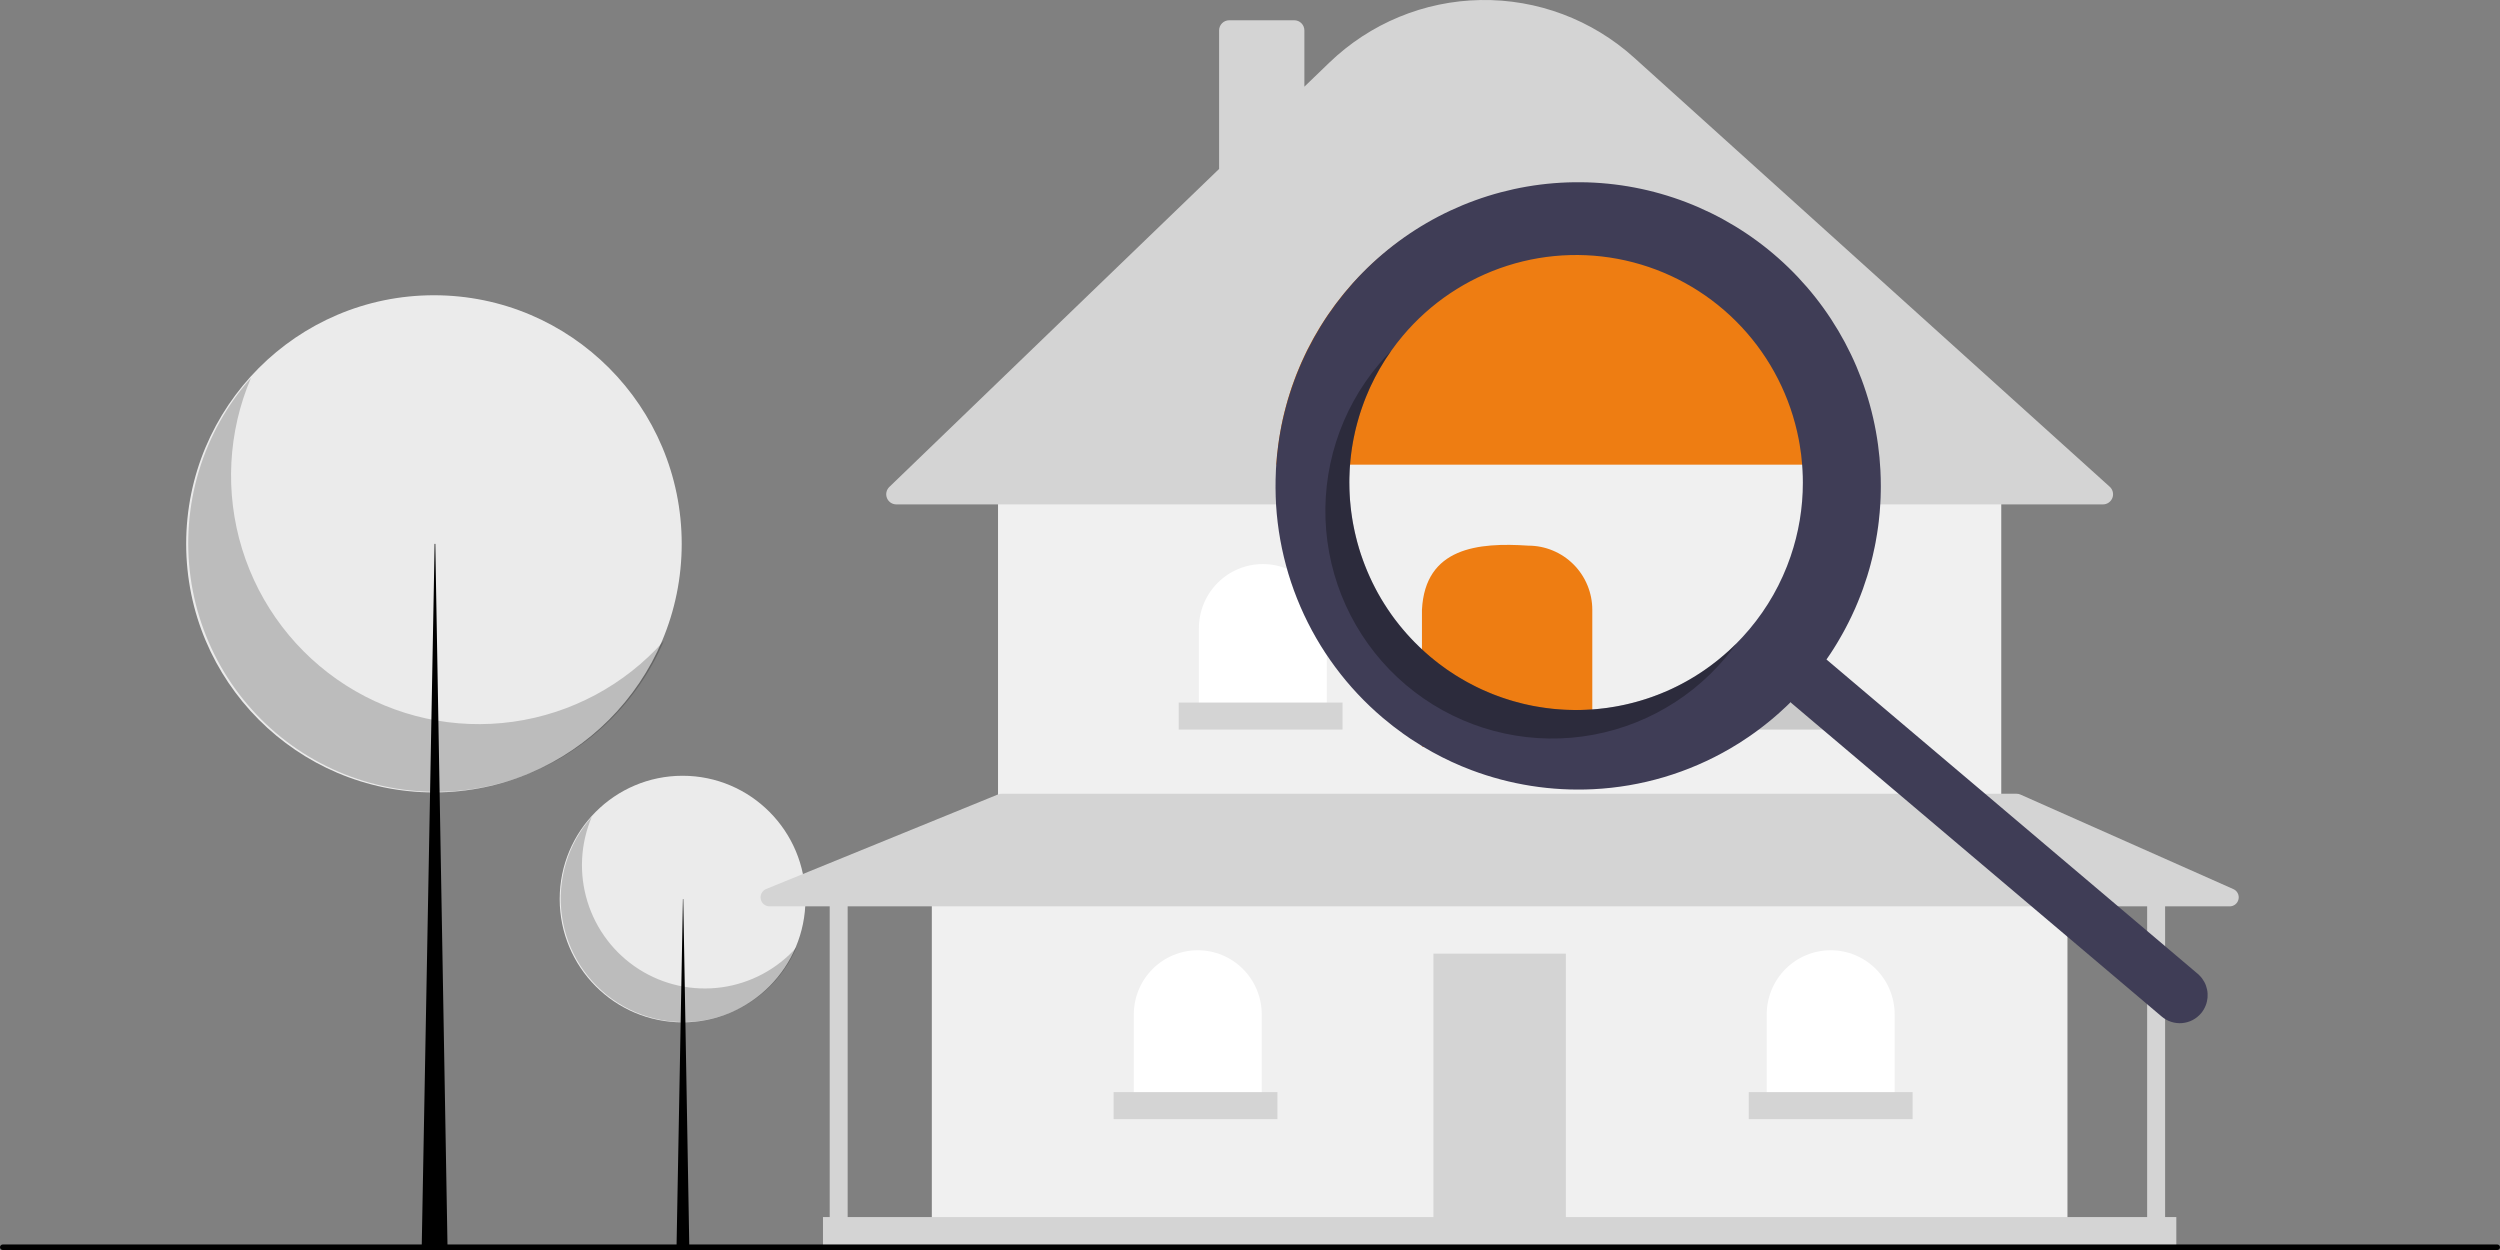 <svg width="274" height="137" viewBox="0 0 274 137" fill="none" xmlns="http://www.w3.org/2000/svg">
<rect x="0" y="0" width="274" height="137" fill="#808080" stroke="none"/>
<g clip-path="url(#clip0_2565_1649)">
<path d="M74.811 112.05C82.249 112.05 88.279 106 88.279 98.537C88.279 91.074 82.249 85.024 74.811 85.024C67.372 85.024 61.342 91.074 61.342 98.537C61.342 106 67.372 112.05 74.811 112.05Z" fill="#EBEBEB"/>
<path opacity="0.2" d="M64.866 89.511C63.61 92.46 63.44 95.76 64.386 98.823C65.332 101.886 67.332 104.512 70.03 106.231C72.728 107.95 75.947 108.651 79.112 108.208C82.278 107.765 85.183 106.207 87.309 103.813C86.542 105.614 85.393 107.227 83.943 108.539C82.493 109.85 80.775 110.83 78.91 111.41C77.045 111.99 75.077 112.156 73.141 111.897C71.206 111.638 69.35 110.959 67.701 109.909C66.053 108.859 64.652 107.461 63.596 105.814C62.539 104.166 61.852 102.308 61.583 100.368C61.313 98.427 61.467 96.451 62.034 94.577C62.601 92.702 63.568 90.974 64.866 89.511Z" fill="black"/>
<path d="M74.848 98.537H74.885L75.551 136.849H74.145L74.848 98.537Z" fill="black"/>
<path d="M47.56 86.85C62.558 86.85 74.715 74.652 74.715 59.605C74.715 44.558 62.558 32.36 47.56 32.36C32.563 32.36 20.405 44.558 20.405 59.605C20.405 74.652 32.563 86.85 47.56 86.85Z" fill="#EBEBEB"/>
<path opacity="0.2" d="M27.51 41.407C24.977 47.352 24.633 54.007 26.54 60.182C28.448 66.357 32.481 71.651 37.92 75.118C43.36 78.584 49.85 79.997 56.232 79.104C62.614 78.21 68.472 75.07 72.758 70.243C71.211 73.874 68.895 77.126 65.971 79.77C63.047 82.415 59.585 84.391 55.825 85.56C52.064 86.729 48.096 87.064 44.193 86.541C40.291 86.019 36.549 84.651 33.226 82.533C29.903 80.415 27.078 77.598 24.948 74.277C22.818 70.955 21.433 67.208 20.889 63.296C20.346 59.384 20.656 55.401 21.799 51.621C22.942 47.841 24.891 44.356 27.51 41.407Z" fill="black"/>
<path d="M47.635 59.605H47.709L49.052 136.849H46.217L47.635 59.605Z" fill="black"/>
<path d="M226.594 96.868H102.127V133.887H226.594V96.868Z" fill="#F0F0F0"/>
<path d="M171.617 104.518H157.104V133.887H171.617V104.518Z" fill="#D4D4D4"/>
<path d="M219.338 53.185H109.384V87.243H219.338V53.185Z" fill="#F0F0F0"/>
<path d="M230.485 55.282H98.236C98.016 55.282 97.8 55.216 97.617 55.092C97.434 54.968 97.292 54.792 97.21 54.587C97.127 54.381 97.108 54.156 97.154 53.939C97.2 53.722 97.31 53.525 97.469 53.371L133.613 18.515V3.332C133.613 3.037 133.73 2.755 133.938 2.547C134.145 2.339 134.426 2.222 134.72 2.221H141.853C142.147 2.221 142.428 2.339 142.636 2.547C142.843 2.755 142.96 3.037 142.96 3.332V9.5L145.69 6.867C150.158 2.559 156.085 0.107 162.28 0.003C168.476 -0.1 174.481 2.153 179.089 6.31L231.225 53.346C231.392 53.496 231.509 53.694 231.561 53.912C231.614 54.13 231.599 54.36 231.519 54.569C231.438 54.779 231.297 54.96 231.112 55.087C230.928 55.214 230.709 55.282 230.485 55.282Z" fill="#D4D4D4"/>
<path d="M138.409 61.822C139.33 61.822 140.242 62.004 141.092 62.358C141.943 62.711 142.716 63.23 143.367 63.883C144.018 64.536 144.534 65.311 144.886 66.165C145.239 67.018 145.42 67.933 145.42 68.856V78.358H131.399V68.856C131.399 67.933 131.58 67.018 131.933 66.165C132.285 65.311 132.801 64.536 133.452 63.883C134.103 63.23 134.876 62.711 135.727 62.358C136.577 62.004 137.489 61.822 138.409 61.822Z" fill="white"/>
<path d="M164.361 61.946C166.22 61.946 168.003 62.687 169.318 64.006C170.632 65.325 171.371 67.114 171.371 68.98V78.481H157.35V68.98C157.35 67.114 158.089 65.325 159.403 64.006C160.718 62.687 162.501 61.946 164.361 61.946Z" fill="white"/>
<path d="M190.312 62.069C192.171 62.069 193.954 62.81 195.269 64.129C196.584 65.448 197.322 67.238 197.322 69.103V78.605H183.301V69.103C183.301 67.238 184.04 65.448 185.355 64.129C186.669 62.81 188.452 62.069 190.312 62.069Z" fill="white"/>
<path d="M200.643 104.148C202.503 104.148 204.286 104.889 205.6 106.208C206.915 107.527 207.654 109.316 207.654 111.182V120.684H193.633V111.182C193.633 109.316 194.371 107.527 195.686 106.208C197.001 104.889 198.784 104.148 200.643 104.148Z" fill="white"/>
<path d="M131.276 104.148C133.135 104.148 134.919 104.889 136.233 106.208C137.548 107.527 138.287 109.316 138.287 111.182V120.684H124.266V111.182C124.266 110.258 124.447 109.344 124.799 108.49C125.152 107.637 125.668 106.861 126.319 106.208C126.97 105.555 127.743 105.037 128.593 104.684C129.444 104.33 130.355 104.148 131.276 104.148Z" fill="white"/>
<path d="M244.779 97.446L221.43 87.08C221.305 87.025 221.169 86.996 221.032 86.996H109.756C109.629 86.996 109.503 87.02 109.386 87.069L83.971 97.434C83.759 97.52 83.585 97.677 83.476 97.879C83.367 98.08 83.332 98.313 83.376 98.538C83.419 98.763 83.54 98.965 83.716 99.111C83.892 99.256 84.113 99.336 84.341 99.336H90.935V133.394H90.197V136.849H238.525V133.394H237.295V99.336H244.381C244.606 99.336 244.825 99.258 245 99.115C245.175 98.973 245.296 98.774 245.343 98.553C245.39 98.331 245.359 98.1 245.256 97.899C245.154 97.697 244.985 97.537 244.779 97.446ZM235.327 133.394H92.903V99.336H235.327V133.394Z" fill="#D4D4D4"/>
<path d="M147.142 77.001H129.185V79.962H147.142V77.001Z" fill="#D4D4D4"/>
<path d="M173.462 77.001H155.505V79.962H173.462V77.001Z" fill="#CACACA"/>
<path d="M199.782 77.001H181.826V79.962H199.782V77.001Z" fill="#CACACA"/>
<path d="M209.621 119.696H191.665V122.658H209.621V119.696Z" fill="#D4D4D4"/>
<path d="M140.008 119.696H122.052V122.658H140.008V119.696Z" fill="#D4D4D4"/>
<path d="M273.699 137H0.301C0.221 137 0.145 136.968 0.088 136.911C0.032 136.855 0 136.778 0 136.697C0 136.617 0.032 136.54 0.088 136.484C0.145 136.427 0.221 136.395 0.301 136.395H273.699C273.779 136.395 273.855 136.427 273.912 136.484C273.968 136.54 274 136.617 274 136.697C274 136.778 273.968 136.855 273.912 136.911C273.855 136.968 273.779 137 273.699 137Z" fill="black"/>
<path d="M204.932 52.677C204.932 52.871 204.929 53.067 204.926 53.261C204.923 53.493 204.917 53.723 204.908 53.956C204.899 54.159 204.89 54.358 204.878 54.558C204.842 55.227 204.785 55.892 204.706 56.56C204.688 56.73 204.667 56.896 204.643 57.065C204.625 57.195 204.607 57.328 204.586 57.461C204.565 57.61 204.544 57.758 204.519 57.906C204.471 58.221 204.417 58.535 204.357 58.85C204.327 59.007 204.296 59.164 204.263 59.321C204.2 59.633 204.131 59.947 204.058 60.259C204.052 60.283 204.046 60.31 204.04 60.334C204.004 60.489 203.968 60.64 203.929 60.794C203.917 60.84 203.908 60.882 203.893 60.927C203.865 61.042 203.835 61.157 203.805 61.272C203.763 61.432 203.721 61.59 203.676 61.75C203.603 61.998 203.531 62.243 203.455 62.491C203.446 62.517 203.438 62.543 203.431 62.569C203.287 63.038 203.133 63.501 202.964 63.961C202.877 64.203 202.783 64.448 202.69 64.689C202.596 64.931 202.5 65.173 202.4 65.412C202.304 65.645 202.205 65.878 202.105 66.108C202.081 66.162 202.057 66.217 202.03 66.271C201.924 66.51 201.816 66.743 201.704 66.976C201.701 66.979 201.701 66.985 201.698 66.988C201.611 67.175 201.517 67.363 201.424 67.547C201.424 67.553 201.422 67.558 201.418 67.562C201.327 67.744 201.234 67.925 201.137 68.104L200.984 68.397L200.966 68.43C200.773 68.79 200.574 69.147 200.363 69.501C200.318 69.58 200.272 69.658 200.227 69.734C200.182 69.813 200.134 69.891 200.085 69.967C200.055 70.021 200.022 70.076 199.986 70.13C199.923 70.233 199.859 70.339 199.793 70.442C199.781 70.463 199.766 70.484 199.754 70.505C199.639 70.683 199.525 70.859 199.41 71.037C199.269 71.252 199.124 71.464 198.976 71.675L195.703 76.932L195.561 76.814L195.522 76.778H195.519L195.389 76.669L195.033 76.366C194.925 76.472 194.819 76.578 194.711 76.681C194.669 76.723 194.624 76.762 194.581 76.805C194.548 76.835 194.518 76.865 194.485 76.895C188.826 82.44 181.297 85.651 173.391 85.893H173.382C167.396 86.058 161.472 84.654 156.191 81.822C156.074 81.761 155.959 81.701 155.845 81.631C155.157 81.256 154.485 80.86 153.825 80.437C153.822 80.434 153.819 80.434 153.816 80.431C153.05 79.886 152.303 79.306 151.573 78.689C147.66 75.379 144.564 71.205 142.528 66.494C140.492 61.782 139.571 56.662 139.839 51.534C139.848 51.331 139.86 51.132 139.875 50.929C139.923 50.197 139.997 49.468 140.098 48.742C140.125 48.54 140.155 48.337 140.185 48.138H204.625C204.752 49.063 204.839 49.993 204.887 50.929C204.917 51.513 204.932 52.093 204.932 52.677Z" fill="#F0F0F0"/>
<path d="M204.625 48.137C203.465 40.397 199.575 33.331 193.662 28.224C187.749 23.117 180.207 20.309 172.405 20.309C164.603 20.309 157.06 23.117 151.148 28.224C145.235 33.331 141.345 40.397 140.185 48.137C140.155 48.337 140.125 48.54 140.098 48.742C139.998 49.468 139.924 50.197 139.875 50.929H204.887C204.839 49.994 204.751 49.064 204.625 48.137Z" fill="#EE7D12"/>
<path d="M174.516 81.821H155.846V66.837C156.19 59.989 162.024 59.436 167.505 59.803C168.426 59.803 169.337 59.985 170.188 60.339C171.038 60.692 171.811 61.21 172.462 61.863C173.113 62.516 173.63 63.292 173.982 64.145C174.334 64.998 174.516 65.913 174.516 66.837V81.821Z" fill="#EE7D12"/>
<path d="M155.845 71.167V71.17C155.845 71.174 155.848 71.174 155.851 71.174L155.845 71.167ZM148.336 48.138C148.324 48.213 148.309 48.289 148.297 48.364C148.309 48.289 148.324 48.213 148.339 48.138H148.336ZM147.962 50.929C147.953 51.044 147.944 51.159 147.938 51.274C147.944 51.159 147.953 51.044 147.965 50.929C147.965 50.908 147.966 50.886 147.968 50.865C147.965 50.887 147.965 50.908 147.962 50.929ZM155.845 71.17C155.845 71.174 155.848 71.174 155.851 71.174L155.845 71.167V71.17ZM148.336 48.138C148.324 48.213 148.309 48.289 148.297 48.364C148.309 48.289 148.324 48.213 148.339 48.138H148.336ZM147.938 51.274C147.944 51.159 147.953 51.044 147.965 50.929C147.965 50.908 147.966 50.886 147.968 50.865C147.965 50.887 147.965 50.908 147.962 50.929C147.953 51.044 147.944 51.159 147.938 51.274ZM241.062 106.908C241.003 106.846 240.941 106.787 240.875 106.733L240.872 106.73L225.945 94.091L225.559 93.765L224.091 92.522L223.724 92.21L221.632 90.438L221.059 89.954L219.874 88.95L219.269 88.436L213.553 83.6L210.277 80.827L209.837 80.455L200.182 72.28C200.33 72.069 200.474 71.857 200.616 71.642C200.731 71.464 200.845 71.288 200.96 71.11C200.972 71.089 200.987 71.068 200.999 71.046C201.065 70.944 201.128 70.838 201.192 70.735C201.228 70.68 201.261 70.626 201.291 70.572C201.339 70.496 201.388 70.417 201.433 70.339C201.478 70.263 201.523 70.185 201.568 70.106C201.78 69.752 201.978 69.395 202.171 69.035L202.189 69.002L202.343 68.709C202.44 68.53 202.533 68.349 202.623 68.167C202.627 68.163 202.629 68.158 202.63 68.152C202.723 67.968 202.816 67.78 202.904 67.593C202.907 67.59 202.907 67.584 202.91 67.581C203.021 67.348 203.13 67.115 203.235 66.876C203.263 66.822 203.287 66.767 203.311 66.713C203.41 66.483 203.51 66.25 203.606 66.017C203.706 65.778 203.802 65.536 203.896 65.294C203.989 65.052 204.082 64.807 204.17 64.566C204.336 64.103 204.491 63.639 204.637 63.174C204.644 63.148 204.652 63.121 204.661 63.096C204.737 62.848 204.809 62.603 204.881 62.355C204.926 62.194 204.969 62.037 205.011 61.877C205.041 61.762 205.071 61.647 205.098 61.532C205.113 61.487 205.122 61.444 205.134 61.399C205.174 61.245 205.21 61.094 205.246 60.939C205.252 60.915 205.258 60.888 205.264 60.864C205.336 60.552 205.406 60.238 205.469 59.926C205.502 59.769 205.532 59.612 205.562 59.454C205.62 59.14 205.677 58.825 205.725 58.511C205.749 58.363 205.77 58.215 205.792 58.066C205.813 57.933 205.831 57.8 205.849 57.67C205.873 57.501 205.894 57.334 205.912 57.165C205.99 56.497 206.048 55.831 206.084 55.163C206.096 54.963 206.105 54.764 206.114 54.561C206.123 54.328 206.129 54.098 206.132 53.865C206.135 53.672 206.138 53.475 206.138 53.282C206.138 52.698 206.123 52.117 206.093 51.534C206.045 50.599 205.957 49.669 205.831 48.742C204.751 40.823 200.866 33.558 194.888 28.276C188.909 22.994 181.235 20.046 173.269 19.973C165.302 19.899 157.576 22.705 151.501 27.876C145.427 33.048 141.41 40.24 140.185 48.138C140.155 48.337 140.125 48.54 140.098 48.742C139.998 49.468 139.924 50.197 139.875 50.929C139.86 51.132 139.848 51.331 139.839 51.534C139.571 56.662 140.492 61.782 142.528 66.494C144.564 71.205 147.66 75.379 151.573 78.689C152.303 79.306 153.05 79.886 153.816 80.431C153.819 80.434 153.822 80.434 153.825 80.437C154.081 80.618 154.337 80.797 154.597 80.972C155.01 81.244 155.426 81.51 155.845 81.764C155.878 81.783 155.911 81.804 155.944 81.822C156.306 82.04 156.671 82.248 157.035 82.451H157.038C158.396 83.2 159.805 83.851 161.255 84.399C165.51 86.005 170.047 86.719 174.588 86.498H174.597C179.896 86.24 185.056 84.708 189.641 82.031C190.307 81.644 190.964 81.229 191.606 80.788C191.766 80.679 191.929 80.567 192.085 80.455C192.278 80.319 192.471 80.177 192.664 80.035C192.667 80.035 192.667 80.032 192.67 80.032C192.685 80.02 192.7 80.008 192.715 79.998C192.845 79.898 192.978 79.799 193.104 79.702C193.138 79.678 193.171 79.654 193.204 79.626C193.213 79.62 193.221 79.613 193.228 79.605C193.303 79.551 193.376 79.49 193.451 79.433C193.526 79.375 193.599 79.315 193.674 79.254C193.687 79.246 193.699 79.237 193.71 79.227C193.795 79.158 193.879 79.091 193.963 79.022C194.051 78.952 194.135 78.879 194.217 78.81C194.301 78.74 194.382 78.671 194.467 78.598C194.539 78.538 194.615 78.474 194.687 78.408C194.711 78.389 194.732 78.368 194.756 78.347C194.765 78.338 194.776 78.33 194.786 78.323C194.886 78.238 194.982 78.15 195.079 78.063C195.103 78.042 195.124 78.02 195.148 77.999C195.296 77.866 195.443 77.733 195.588 77.594C195.621 77.564 195.657 77.531 195.691 77.5C195.724 77.47 195.754 77.44 195.787 77.409C195.829 77.367 195.874 77.328 195.917 77.285C196.025 77.183 196.131 77.077 196.239 76.971L196.595 77.273L196.725 77.382H196.728L196.767 77.419L196.908 77.537L199.012 79.321L199.058 79.36L199.094 79.387L199.332 79.59L199.808 79.995L200.284 80.397L200.354 80.455L202.569 82.33L202.877 82.59L205.014 84.399L216.076 93.765L216.462 94.091L231.603 106.908L235.485 110.196L236.929 111.418C237.236 111.678 237.59 111.875 237.973 111.997C238.355 112.12 238.758 112.166 239.158 112.132C239.558 112.098 239.948 111.986 240.304 111.801C240.661 111.616 240.978 111.363 241.237 111.055C241.454 110.799 241.626 110.509 241.746 110.196C241.965 109.641 242.017 109.034 241.895 108.449C241.774 107.865 241.484 107.329 241.062 106.908ZM153.747 36.803C156.771 33.207 160.747 30.543 165.216 29.119C169.685 27.695 174.464 27.568 179.002 28.753C183.539 29.939 187.65 32.388 190.859 35.818C194.069 39.248 196.245 43.519 197.138 48.138C197.177 48.34 197.213 48.54 197.246 48.742C197.37 49.465 197.46 50.197 197.514 50.929C197.529 51.132 197.544 51.331 197.553 51.534C197.581 51.987 197.593 52.444 197.593 52.898C197.594 55.65 197.14 58.382 196.248 60.985V60.988C195.252 63.905 193.721 66.611 191.736 68.966C191.694 69.014 191.651 69.066 191.606 69.114C191.208 69.586 190.789 70.039 190.358 70.472C190.355 70.475 190.352 70.481 190.349 70.484C190.202 70.632 190.051 70.783 189.9 70.922C189.593 71.222 189.279 71.506 188.96 71.778C188.48 72.199 187.989 72.593 187.486 72.961C187.317 73.085 187.148 73.206 186.976 73.327C186.807 73.448 186.636 73.563 186.464 73.678C186.12 73.907 185.771 74.128 185.418 74.337C185.243 74.443 185.062 74.546 184.884 74.645C184.706 74.748 184.526 74.845 184.345 74.939C184.164 75.035 183.983 75.129 183.799 75.22C183.434 75.404 183.067 75.577 182.693 75.737C182.506 75.822 182.319 75.9 182.132 75.973C182.015 76.021 181.9 76.07 181.783 76.112C181.737 76.133 181.689 76.152 181.641 76.167C181.578 76.194 181.514 76.218 181.451 76.239C181.43 76.249 181.409 76.257 181.388 76.263C181.258 76.315 181.132 76.36 180.999 76.406C180.809 76.475 180.619 76.539 180.426 76.599C180.233 76.663 180.043 76.723 179.85 76.778C179.657 76.838 179.462 76.892 179.269 76.944C179.073 76.998 178.88 77.05 178.684 77.095C178.476 77.15 178.268 77.198 178.057 77.243C177.873 77.286 177.692 77.322 177.508 77.355C177.336 77.391 177.162 77.422 176.99 77.452C176.749 77.494 176.508 77.534 176.263 77.567C176.131 77.588 176.001 77.606 175.869 77.618C175.811 77.627 175.757 77.633 175.703 77.639C175.534 77.664 175.365 77.682 175.199 77.697C175.154 77.7 175.112 77.706 175.07 77.709C174.886 77.727 174.699 77.742 174.515 77.757C174.12 77.785 173.728 77.803 173.334 77.812C173.135 77.815 172.933 77.818 172.734 77.818C172.535 77.818 172.336 77.815 172.137 77.809C172.137 77.809 172.137 77.812 172.134 77.809C172.131 77.812 172.131 77.812 172.128 77.809C172.127 77.809 172.127 77.809 172.126 77.81C172.126 77.81 172.125 77.81 172.125 77.81C172.124 77.81 172.124 77.81 172.123 77.81C172.123 77.809 172.122 77.809 172.122 77.809C172.112 77.812 172.101 77.812 172.092 77.809C171.95 77.809 171.808 77.803 171.67 77.794C171.567 77.791 171.462 77.788 171.356 77.778C171.215 77.772 171.073 77.763 170.931 77.751C170.886 77.751 170.841 77.745 170.796 77.742C170.774 77.742 170.753 77.74 170.732 77.736C170.588 77.724 170.44 77.712 170.295 77.697C170.223 77.691 170.147 77.685 170.075 77.676C169.855 77.651 169.635 77.624 169.418 77.594C169.171 77.564 168.924 77.528 168.679 77.482C168.565 77.467 168.453 77.446 168.342 77.425C168.194 77.4 168.046 77.373 167.899 77.343C167.745 77.313 167.591 77.283 167.437 77.246C167.314 77.219 167.187 77.192 167.064 77.162C167.003 77.15 166.943 77.134 166.886 77.119C166.569 77.044 166.256 76.962 165.945 76.871C165.75 76.817 165.554 76.759 165.361 76.699C165.095 76.617 164.833 76.53 164.571 76.436C164.468 76.403 164.369 76.366 164.266 76.327C164.164 76.294 164.065 76.254 163.962 76.215C163.869 76.182 163.775 76.145 163.685 76.109C163.534 76.052 163.386 75.991 163.239 75.931C162.934 75.807 162.636 75.677 162.337 75.538C162.168 75.456 162 75.377 161.834 75.296C161.18 74.978 160.536 74.625 159.902 74.237C159.745 74.143 159.588 74.044 159.432 73.944C159.236 73.823 159.046 73.696 158.856 73.569C158.75 73.496 158.648 73.427 158.545 73.354C158.355 73.221 158.168 73.085 157.985 72.949C157.888 72.879 157.792 72.807 157.698 72.734C157.364 72.48 157.035 72.214 156.713 71.942C156.559 71.812 156.405 71.679 156.254 71.543C156.191 71.488 156.128 71.431 156.065 71.373C155.992 71.307 155.92 71.243 155.851 71.174L155.845 71.167C155.739 71.074 155.633 70.974 155.531 70.874C155.371 70.723 155.215 70.569 155.064 70.411C154.907 70.257 154.756 70.097 154.609 69.94C154.458 69.782 154.313 69.622 154.172 69.459C154.027 69.299 153.885 69.135 153.747 68.969C153.611 68.812 153.478 68.648 153.352 68.488C153.044 68.107 152.751 67.719 152.471 67.324C152.342 67.142 152.218 66.961 152.098 66.776C151.968 66.589 151.844 66.398 151.727 66.208C151.603 66.017 151.486 65.824 151.371 65.627C151.368 65.62 151.364 65.614 151.359 65.609C151.133 65.225 150.916 64.838 150.714 64.445C150.506 64.045 150.31 63.642 150.126 63.235C150.033 63.032 149.943 62.827 149.858 62.621C149.683 62.206 149.52 61.792 149.37 61.372C149.294 61.169 149.225 60.967 149.156 60.761C149.154 60.747 149.149 60.734 149.144 60.722C149.005 60.304 148.878 59.884 148.767 59.461C148.764 59.454 148.764 59.448 148.761 59.442C148.704 59.234 148.649 59.025 148.601 58.813C148.553 58.629 148.511 58.444 148.472 58.257C148.426 58.048 148.381 57.84 148.342 57.628C148.321 57.519 148.3 57.41 148.282 57.301C148.264 57.21 148.248 57.117 148.233 57.026C148.218 56.935 148.203 56.841 148.188 56.748C148.158 56.563 148.131 56.379 148.107 56.194C148.077 55.977 148.053 55.759 148.028 55.538C148.001 55.275 147.977 55.012 147.956 54.746C147.941 54.567 147.932 54.386 147.923 54.204C147.914 54.038 147.905 53.872 147.902 53.705C147.899 53.697 147.899 53.687 147.902 53.678C147.901 53.678 147.901 53.677 147.901 53.677C147.901 53.676 147.901 53.676 147.901 53.675C147.901 53.675 147.901 53.674 147.901 53.673C147.901 53.673 147.901 53.672 147.902 53.672C147.899 53.669 147.899 53.669 147.902 53.666C147.901 53.666 147.901 53.665 147.901 53.665C147.901 53.664 147.901 53.663 147.901 53.663C147.901 53.662 147.901 53.662 147.901 53.661C147.901 53.661 147.901 53.66 147.902 53.66C147.899 53.593 147.896 53.527 147.896 53.46C147.89 53.264 147.887 53.067 147.887 52.871C147.887 52.692 147.89 52.517 147.893 52.338C147.899 52.09 147.908 51.842 147.92 51.594C147.92 51.54 147.926 51.489 147.929 51.434C147.932 51.38 147.935 51.328 147.938 51.274C147.944 51.159 147.953 51.044 147.965 50.929C147.965 50.908 147.966 50.886 147.968 50.865C147.977 50.735 147.989 50.605 148.001 50.475C148.025 50.215 148.056 49.952 148.089 49.692C148.107 49.562 148.122 49.432 148.143 49.302C148.155 49.211 148.17 49.117 148.185 49.024C148.197 48.93 148.212 48.836 148.23 48.742C148.251 48.618 148.273 48.491 148.297 48.364C148.309 48.289 148.324 48.213 148.339 48.138C148.396 47.835 148.459 47.533 148.529 47.23C148.598 46.925 148.677 46.622 148.761 46.32C148.842 46.014 148.933 45.709 149.029 45.404C149.074 45.249 149.123 45.098 149.177 44.947C149.276 44.642 149.382 44.339 149.499 44.04C149.554 43.892 149.611 43.74 149.674 43.592C149.795 43.293 149.921 42.993 150.051 42.7C150.117 42.552 150.184 42.404 150.256 42.255C150.392 41.962 150.533 41.669 150.687 41.381C150.835 41.088 150.994 40.801 151.157 40.516C151.32 40.232 151.489 39.948 151.667 39.667C151.748 39.527 151.838 39.385 151.932 39.249C152.113 38.971 152.303 38.693 152.496 38.421C152.885 37.87 153.304 37.329 153.747 36.803ZM147.962 50.929C147.953 51.044 147.944 51.159 147.938 51.274C147.944 51.159 147.953 51.044 147.965 50.929C147.965 50.908 147.966 50.886 147.968 50.865C147.965 50.887 147.965 50.908 147.962 50.929ZM148.336 48.138C148.324 48.213 148.309 48.289 148.297 48.364C148.309 48.289 148.324 48.213 148.339 48.138H148.336ZM155.845 71.167V71.17C155.845 71.174 155.848 71.174 155.851 71.174L155.845 71.167Z" fill="#3F3D56"/>
<path opacity="0.3" d="M156.713 71.941C151.945 67.905 148.865 62.217 148.083 56.007C147.302 49.797 148.877 43.519 152.495 38.42C152.02 38.9 151.561 39.403 151.117 39.929C149.013 42.431 147.42 45.325 146.43 48.446C145.44 51.566 145.072 54.851 145.348 58.114C145.623 61.377 146.536 64.554 148.035 67.462C149.535 70.371 151.59 72.955 154.084 75.067C159.122 79.332 165.642 81.414 172.21 80.856C178.778 80.297 184.856 77.144 189.106 72.09C189.549 71.564 189.966 71.025 190.357 70.473C185.956 74.909 180.053 77.523 173.82 77.795C167.588 78.067 161.481 75.978 156.713 71.941Z" fill="black"/>
</g>
<defs>
<clipPath id="clip0_2565_1649">
<rect width="274" height="137" fill="white"/>
</clipPath>
</defs>
</svg>
